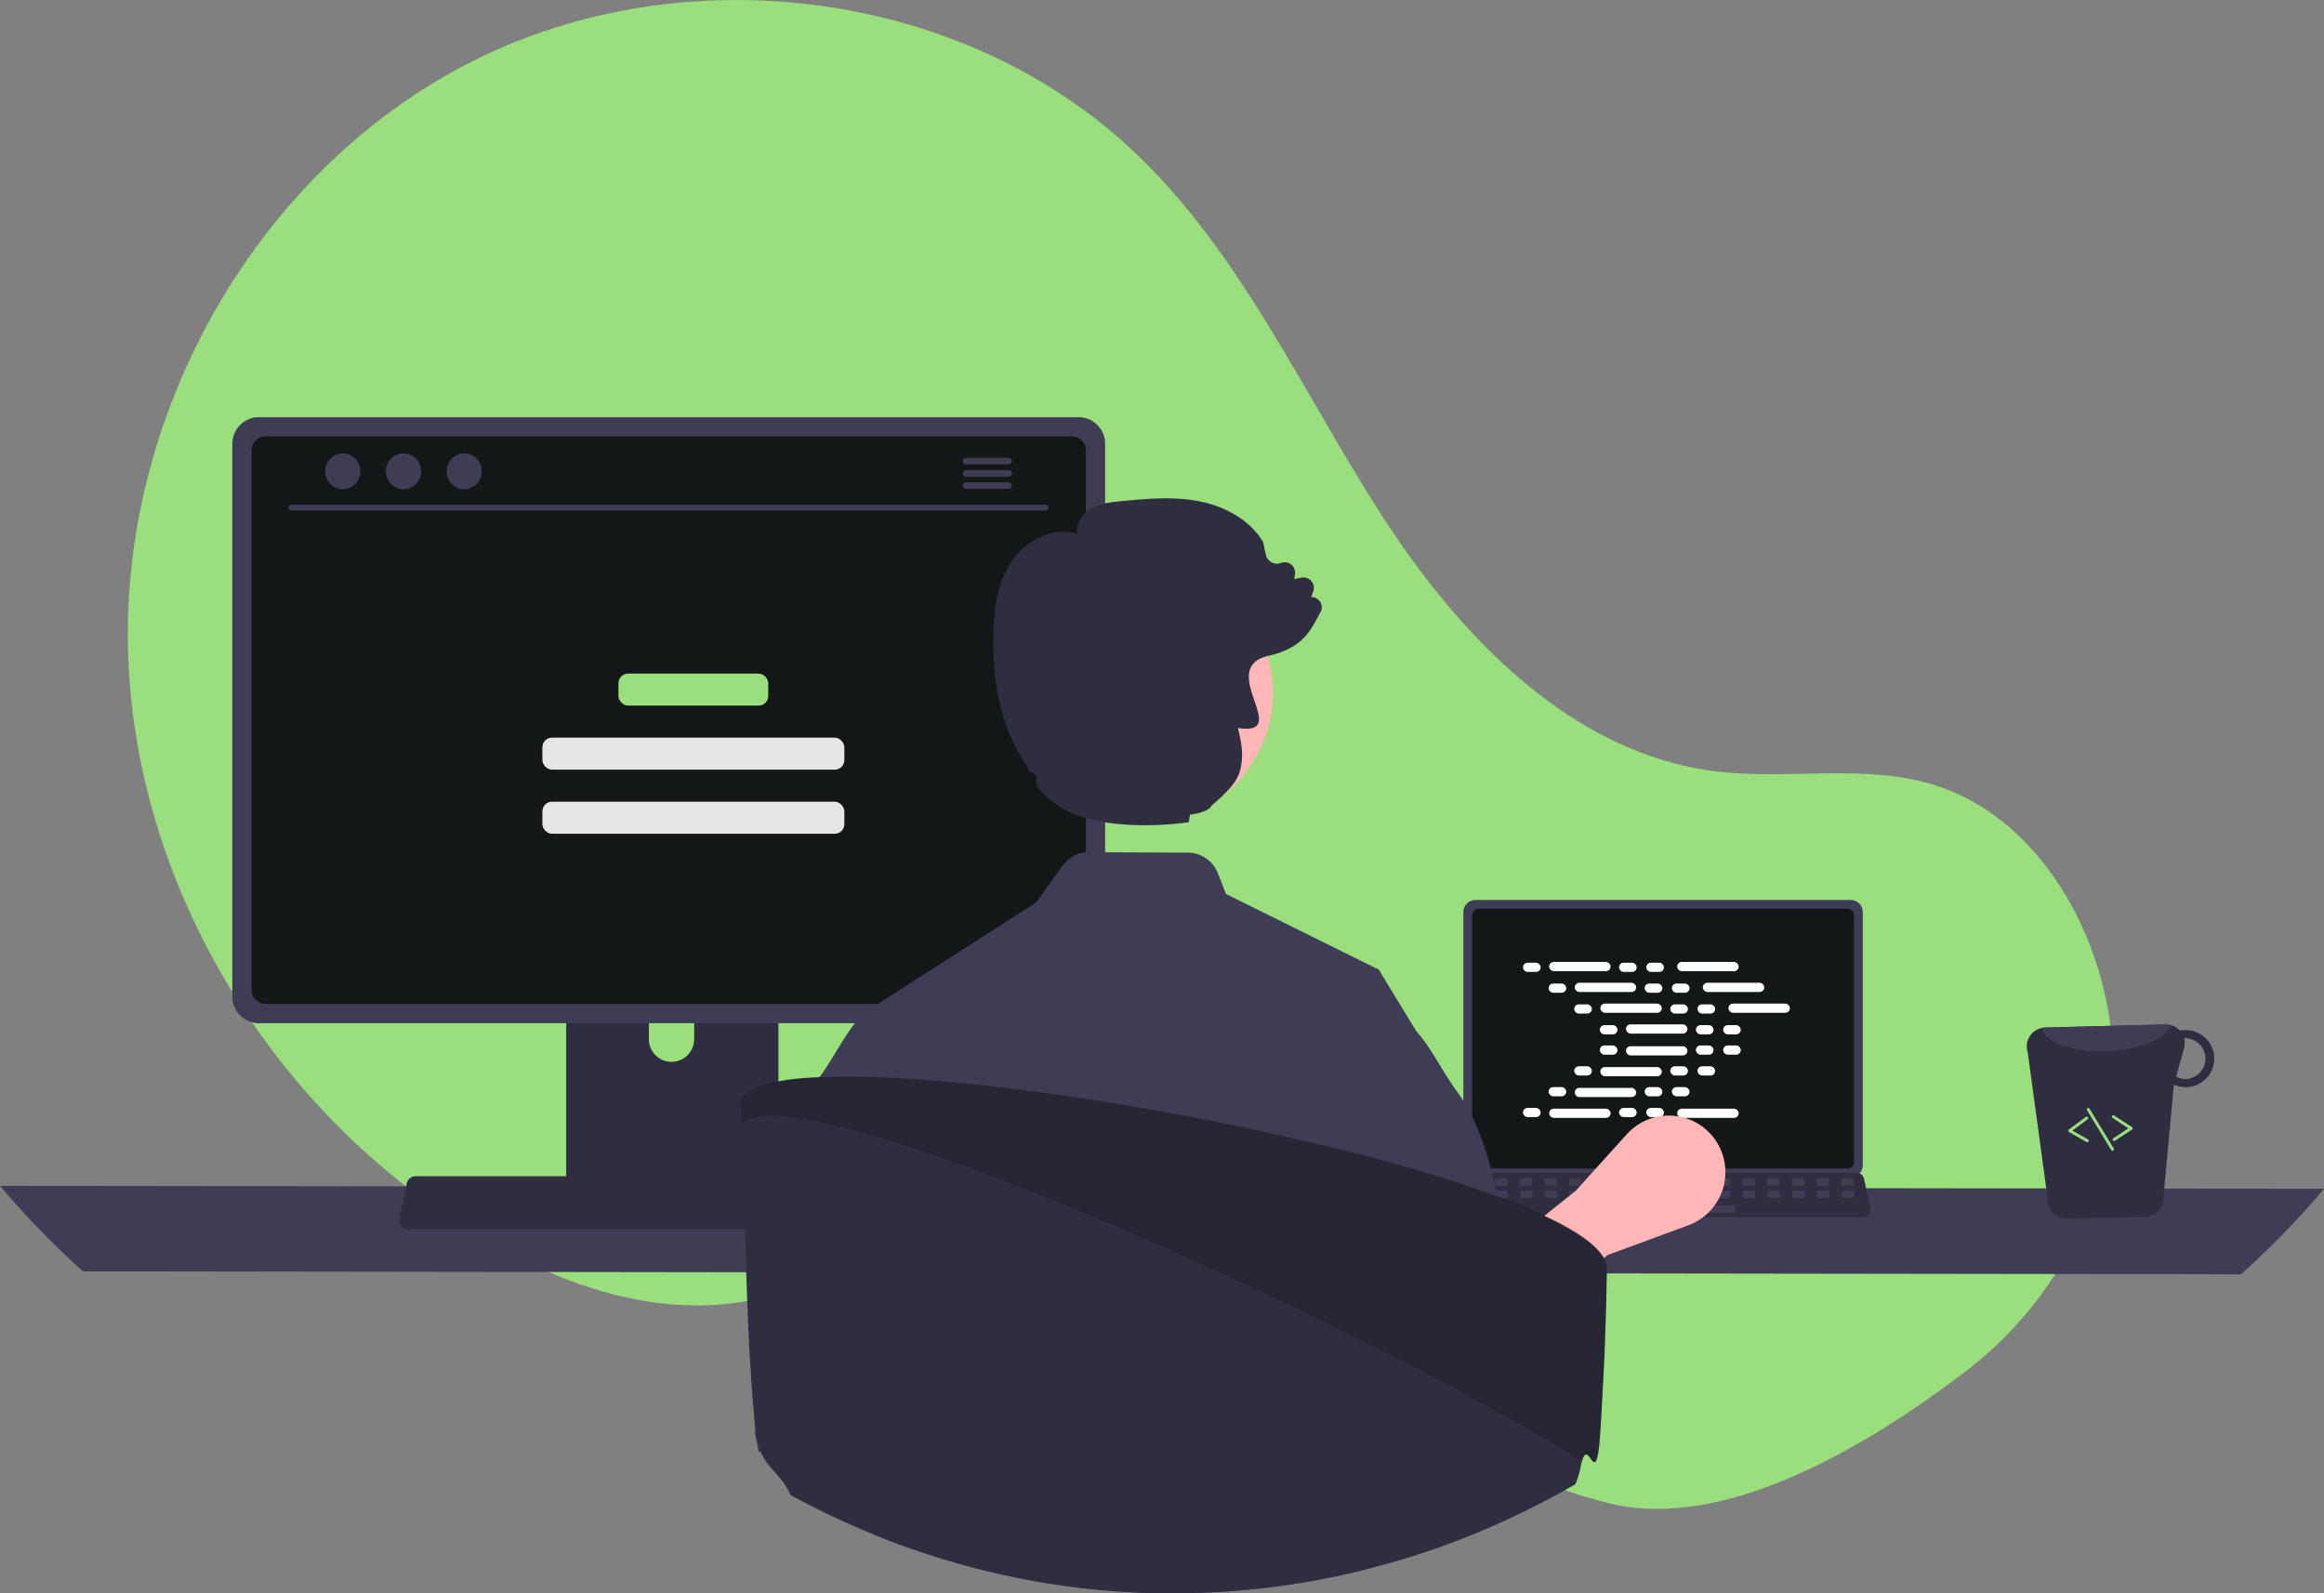 <svg id="Layer_1" data-name="Layer 1" xmlns="http://www.w3.org/2000/svg" viewBox="0 0 786.82 539.53"><rect x="0" y="0" width="786.82" height="539.53" fill="#808080" stroke="none"/><defs><style>.cls-1{fill:#9bde7e;}.cls-2{fill:#3f3d56;}.cls-3{fill:#141718;}.cls-4{fill:#2f2e41;}.cls-5{fill:#fff;}.cls-6{fill:#ffb6b6;}.cls-7{fill:#e6e6e6;}.cls-8{isolation:isolate;opacity:0.2;}</style></defs><path class="cls-1" d="M665.45,497.15c39.69-30.23,58.64-81,46.77-129.48-.29-1.2-.6-2.41-.93-3.6-7.87-28.77-27.33-56.1-55.7-65.3-23.82-7.71-49.82-1.78-74.67-4.85-48.78-6-86.6-45.49-113.21-86.82s-47.06-87.58-82.42-121.72C327,29.1,231.93,17,159.66,53.62S41.36,171.52,43.33,252.51,93.37,411,163.2,452c25.66,15.09,55.32,25.79,84.85,22.05,25.62-3.25,48.9-17,74.4-21.1,40.09-6.43,79.93,11.7,114.6,32.82S505.22,532,544.63,541.75C582.89,551.26,630.29,523.93,665.45,497.15Z" transform="translate(0 -32.72)"/><path class="cls-2" d="M0,434.29a289,289,0,0,0,28.12,28.95l730.58,1a289,289,0,0,0,28.12-28.95Z" transform="translate(0 -32.72)"/><path class="cls-2" d="M495.43,341.59V427.3a4.11,4.11,0,0,0,4.12,4.11h127a4.11,4.11,0,0,0,4.12-4.11V341.59a4.11,4.11,0,0,0-4.12-4.11h-127A4.12,4.12,0,0,0,495.43,341.59Z" transform="translate(0 -32.72)"/><path class="cls-3" d="M498.41,342.66v83.58a2.21,2.21,0,0,0,2.2,2.2H625.5a2.21,2.21,0,0,0,2.2-2.2V342.66a2.21,2.21,0,0,0-2.2-2.21H500.61A2.2,2.2,0,0,0,498.41,342.66Z" transform="translate(0 -32.72)"/><path class="cls-4" d="M492.77,444a2.5,2.5,0,0,0,2,.93h136a2.5,2.5,0,0,0,2.5-2.51,2.94,2.94,0,0,0-.05-.51l-2.12-10a2.51,2.51,0,0,0-2.44-2H496.82a2.47,2.47,0,0,0-.89.17,2.52,2.52,0,0,0-1.56,1.82l-2.11,10A2.53,2.53,0,0,0,492.77,444Z" transform="translate(0 -32.72)"/><rect class="cls-2" x="623.44" y="398.99" width="4.19" height="2.51" rx="0.49"/><rect class="cls-2" x="615.07" y="398.99" width="4.19" height="2.51" rx="0.49"/><rect class="cls-2" x="606.69" y="398.99" width="4.19" height="2.51" rx="0.49"/><rect class="cls-2" x="598.31" y="398.99" width="4.19" height="2.51" rx="0.49"/><rect class="cls-2" x="589.94" y="398.99" width="4.19" height="2.51" rx="0.49"/><rect class="cls-2" x="581.56" y="398.99" width="4.19" height="2.51" rx="0.49"/><rect class="cls-2" x="573.18" y="398.99" width="4.19" height="2.51" rx="0.49"/><rect class="cls-2" x="564.8" y="398.99" width="4.19" height="2.51" rx="0.49"/><rect class="cls-2" x="556.43" y="398.99" width="4.19" height="2.51" rx="0.49"/><rect class="cls-2" x="548.05" y="398.99" width="4.19" height="2.51" rx="0.49"/><rect class="cls-2" x="539.67" y="398.99" width="4.19" height="2.51" rx="0.49"/><rect class="cls-2" x="531.3" y="398.99" width="4.19" height="2.51" rx="0.49"/><rect class="cls-2" x="522.92" y="398.99" width="4.19" height="2.51" rx="0.49"/><rect class="cls-2" x="514.54" y="398.99" width="4.19" height="2.51" rx="0.49"/><rect class="cls-2" x="506.17" y="398.99" width="4.19" height="2.51" rx="0.49"/><rect class="cls-2" x="497.79" y="398.99" width="4.19" height="2.51" rx="0.49"/><rect class="cls-2" x="623.54" y="403.18" width="4.19" height="2.51" rx="0.49"/><rect class="cls-2" x="615.17" y="403.18" width="4.19" height="2.51" rx="0.49"/><rect class="cls-2" x="606.79" y="403.18" width="4.19" height="2.51" rx="0.49"/><rect class="cls-2" x="598.41" y="403.18" width="4.19" height="2.51" rx="0.49"/><rect class="cls-2" x="590.03" y="403.18" width="4.19" height="2.51" rx="0.49"/><rect class="cls-2" x="581.66" y="403.18" width="4.19" height="2.51" rx="0.49"/><rect class="cls-2" x="573.28" y="403.18" width="4.19" height="2.51" rx="0.49"/><rect class="cls-2" x="564.9" y="403.18" width="4.19" height="2.51" rx="0.49"/><rect class="cls-2" x="556.53" y="403.18" width="4.19" height="2.51" rx="0.49"/><rect class="cls-2" x="548.15" y="403.18" width="4.19" height="2.51" rx="0.49"/><rect class="cls-2" x="539.77" y="403.18" width="4.19" height="2.51" rx="0.49"/><rect class="cls-2" x="531.4" y="403.18" width="4.19" height="2.51" rx="0.49"/><rect class="cls-2" x="523.02" y="403.18" width="4.19" height="2.51" rx="0.49"/><rect class="cls-2" x="514.64" y="403.18" width="4.19" height="2.51" rx="0.49"/><rect class="cls-2" x="506.26" y="403.18" width="4.19" height="2.51" rx="0.49"/><rect class="cls-2" x="497.89" y="403.18" width="4.19" height="2.51" rx="0.49"/><rect class="cls-2" x="554.01" y="408.21" width="33.51" height="2.51" rx="0.49"/><rect class="cls-5" x="515.63" y="326.01" width="5.97" height="3.12" rx="1.56"/><rect class="cls-5" x="548.15" y="326.01" width="5.97" height="3.12" rx="1.56"/><rect class="cls-5" x="557.37" y="326.01" width="5.97" height="3.12" rx="1.56"/><rect class="cls-5" x="524.48" y="325.75" width="20.8" height="3.12" rx="1.56"/><rect class="cls-5" x="567.84" y="325.75" width="20.8" height="3.12" rx="1.56"/><rect class="cls-5" x="524.3" y="333.06" width="5.97" height="3.12" rx="1.56"/><rect class="cls-5" x="556.83" y="333.06" width="5.97" height="3.12" rx="1.56"/><rect class="cls-5" x="566.04" y="333.06" width="5.97" height="3.12" rx="1.56"/><rect class="cls-5" x="533.15" y="332.8" width="20.8" height="3.12" rx="1.56"/><rect class="cls-5" x="576.51" y="332.8" width="20.8" height="3.12" rx="1.56"/><rect class="cls-5" x="532.98" y="340.11" width="5.97" height="3.12" rx="1.56"/><rect class="cls-5" x="565.5" y="340.11" width="5.97" height="3.12" rx="1.56"/><rect class="cls-5" x="574.71" y="340.11" width="5.97" height="3.12" rx="1.56"/><rect class="cls-5" x="541.82" y="339.85" width="20.8" height="3.12" rx="1.56"/><rect class="cls-5" x="585.19" y="339.85" width="20.8" height="3.12" rx="1.56"/><rect class="cls-5" x="541.65" y="347.15" width="5.97" height="3.12" rx="1.56"/><rect class="cls-5" x="574.17" y="347.15" width="5.97" height="3.12" rx="1.56"/><rect class="cls-5" x="583.39" y="347.15" width="5.97" height="3.12" rx="1.56"/><rect class="cls-5" x="550.5" y="346.89" width="20.8" height="3.12" rx="1.56"/><rect class="cls-5" x="548.15" y="375.17" width="5.97" height="3.12" rx="1.56"/><rect class="cls-5" x="557.37" y="375.17" width="5.97" height="3.12" rx="1.56"/><rect class="cls-5" x="567.84" y="375.43" width="20.8" height="3.12" rx="1.56"/><rect class="cls-5" x="515.63" y="375.17" width="5.97" height="3.12" rx="1.56"/><rect class="cls-5" x="524.48" y="375.43" width="20.8" height="3.12" rx="1.56"/><rect class="cls-5" x="524.3" y="368.13" width="5.97" height="3.12" rx="1.56"/><rect class="cls-5" x="556.83" y="368.13" width="5.97" height="3.12" rx="1.56"/><rect class="cls-5" x="566.04" y="368.13" width="5.97" height="3.12" rx="1.56"/><rect class="cls-5" x="533.15" y="368.39" width="20.8" height="3.12" rx="1.56"/><rect class="cls-5" x="532.98" y="361.08" width="5.97" height="3.12" rx="1.56"/><rect class="cls-5" x="565.5" y="361.08" width="5.97" height="3.12" rx="1.56"/><rect class="cls-5" x="574.71" y="361.08" width="5.97" height="3.12" rx="1.56"/><rect class="cls-5" x="541.82" y="361.34" width="20.8" height="3.12" rx="1.56"/><rect class="cls-5" x="541.65" y="354.03" width="5.97" height="3.12" rx="1.56"/><rect class="cls-5" x="574.17" y="354.03" width="5.97" height="3.12" rx="1.56"/><rect class="cls-5" x="583.39" y="354.03" width="5.97" height="3.12" rx="1.56"/><rect class="cls-5" x="550.5" y="354.29" width="20.8" height="3.12" rx="1.56"/><path class="cls-6" d="M504.92,490.48l-13.35-21.1,41.9-33.4,17.3-19.16a19.15,19.15,0,0,1,32.41,6.82h0a19.15,19.15,0,0,1-11.57,24l-27.35,10.08Z" transform="translate(0 -32.72)"/><path class="cls-4" d="M191.69,337.48V440h71.85V337.48a3.45,3.45,0,0,0-2.43-3.3,3.26,3.26,0,0,0-1-.16H195.16a3.46,3.46,0,0,0-3.47,3.46Zm28,35.24a7.67,7.67,0,0,1,15.34,0v11.9a7.67,7.67,0,0,1-15.34,0Z" transform="translate(0 -32.72)"/><path class="cls-2" d="M191.47,436.76v9.89a1.94,1.94,0,0,0,1.93,1.94h68.43a1.93,1.93,0,0,0,1.93-1.94v-9.89Z" transform="translate(0 -32.72)"/><path class="cls-2" d="M78.66,183V370.22a9,9,0,0,0,9,9h277.5a9,9,0,0,0,9-9V183a9,9,0,0,0-9-9H87.66A9,9,0,0,0,78.66,183Z" transform="translate(0 -32.72)"/><path class="cls-3" d="M85.17,185.29V367.91A4.81,4.81,0,0,0,90,372.72H362.85a4.81,4.81,0,0,0,4.81-4.81V185.29a4.82,4.82,0,0,0-4.81-4.82H90A4.82,4.82,0,0,0,85.17,185.29Z" transform="translate(0 -32.72)"/><path class="cls-4" d="M135.81,447.92a2.92,2.92,0,0,0,2.32,1.11H300.47a3,3,0,0,0,3-3,3.15,3.15,0,0,0-.06-.61l-2.52-12a3,3,0,0,0-2.92-2.37H140.64a3,3,0,0,0-2.92,2.37l-2.52,12A3,3,0,0,0,135.81,447.92Z" transform="translate(0 -32.72)"/><path class="cls-2" d="M354,205.63H98.67a1,1,0,0,1,0-2H354a1,1,0,0,1,0,2Z" transform="translate(0 -32.72)"/><ellipse class="cls-2" cx="116.05" cy="159.61" rx="5.95" ry="6.08"/><ellipse class="cls-2" cx="136.61" cy="159.61" rx="5.95" ry="6.08"/><ellipse class="cls-2" cx="157.16" cy="159.61" rx="5.95" ry="6.08"/><path class="cls-2" d="M341.62,187.75H327a1.11,1.11,0,0,0,0,2.21h14.6a1.11,1.11,0,0,0,0-2.21Z" transform="translate(0 -32.72)"/><path class="cls-2" d="M341.62,191.9H327a1.11,1.11,0,0,0,0,2.21h14.6a1.11,1.11,0,0,0,0-2.21Z" transform="translate(0 -32.72)"/><path class="cls-2" d="M341.62,196.05H327a1.11,1.11,0,0,0,0,2.21h14.6a1.11,1.11,0,0,0,0-2.21Z" transform="translate(0 -32.72)"/><path class="cls-4" d="M693.6,441.1a6.41,6.41,0,0,0,6.18,4.33l26.49-.68a6.32,6.32,0,0,0,6-4.66L736,400a9.83,9.83,0,0,0,4.24.87,9.66,9.66,0,0,0-.49-19.32,8.4,8.4,0,0,0-1.73.18,6.55,6.55,0,0,0-4.88-2.1l-40.75,1.05a4.81,4.81,0,0,0-1,.13,6.35,6.35,0,0,0-5.09,7.42,6.45,6.45,0,0,0,.21.84Zm43.17-43.82,2.67-9.55a6.53,6.53,0,0,0,0-3.37c.13,0,.24-.06.37-.06a6.91,6.91,0,0,1,.32,13.81A6.45,6.45,0,0,1,736.77,397.28Z" transform="translate(0 -32.72)"/><path class="cls-2" d="M691.39,380.82c.87,5,10.63,8.45,22.36,7.84,10.8-.49,19.62-4.28,21.24-8.78a6.07,6.07,0,0,0-1.85-.24l-40.75,1.05A4.81,4.81,0,0,0,691.39,380.82Z" transform="translate(0 -32.72)"/><path class="cls-1" d="M715.9,419.07a.44.44,0,0,0,.16-.06l5.75-3.77a.5.5,0,0,0,.15-.69.54.54,0,0,0-.15-.15l-6-3.91a.5.5,0,1,0-.55.83l5.34,3.5-5.11,3.35a.5.5,0,0,0-.15.69.49.49,0,0,0,.54.21Z" transform="translate(0 -32.72)"/><path class="cls-1" d="M706.82,419.49a.5.5,0,0,0,.12-.92l-5.3-3,5.13-3.8a.5.5,0,0,0-.6-.81l-5.74,4.27a.5.5,0,0,0-.1.7.47.47,0,0,0,.15.13l6,3.42A.48.48,0,0,0,706.82,419.49Z" transform="translate(0 -32.72)"/><path class="cls-1" d="M715.33,422.37l.14-.05a.51.51,0,0,0,.17-.69h0l-8.16-13.41a.5.5,0,1,0-.85.52l8.15,13.41A.49.49,0,0,0,715.33,422.37Z" transform="translate(0 -32.72)"/><rect class="cls-1" x="209.38" y="228.1" width="50.72" height="10.85" rx="3.26"/><rect class="cls-7" x="183.63" y="249.79" width="102.24" height="10.85" rx="3.26"/><rect class="cls-7" x="183.63" y="271.49" width="102.24" height="10.85" rx="3.26"/><path class="cls-2" d="M290.71,376.85l.22.68v0l6.52,19.84L305,420.25l14.12,43,.14,6.68v0l1,53.68-2.91,7.28,3.27,11.93s-1.5-18-9.58-7.67c-4.57,5.88-9.92,11.91-14.31,17.55q9.6,3.89,19.5,7c1.43.46,2.87.89,4.3,1.32l.93.28a266.93,266.93,0,0,0,67.35,10.82c1.18,0,2.35.06,3.48.08l1.17,0,3.82,0q3.87,0,7.7-.12a266.71,266.71,0,0,0,56.1-7.58c-.13-7.59-.47-16.45-1-25.92-.23-4.64-5.35-9.67-5.66-14.53-.22-3.65,4.38-7.09,4.14-10.8-1.55-22.82-3.49-14.06-4.93-30.22-.15-1.59-.28-3.11-.41-4.56-.92-10.38-1.56-16.87-1.56-16.87L457.86,423l9.64-60.74-.75-1.22-.83-.41-50.84-25.16-2.76-7.08a11,11,0,0,0-10.14-6.94l-33.5-.14a10.93,10.93,0,0,0-8.91,4.53l-9.07,12.56Z" transform="translate(0 -32.72)"/><path class="cls-2" d="M326.82,453.65l-7.59,16.24L314.05,481l-8.91,46.64-4.46,4.74-3.82-16.76-40,8.88c-1.31-7.29-.35.24-1.16-7.75l.71-.69c.64-.59,1.17-1.15,1.16-1.69-.45-27.58.91-74.52,12.35-103a60.13,60.13,0,0,1,7-13.11c.23-.31.45-.62.66-.92,5.27-7.38,8.61-14.65,13.33-19.82h0l.08-.08,0,0,32.45-17.21,1.39,39.11,1,28.11Z" transform="translate(0 -32.72)"/><path class="cls-2" d="M443.8,458.26l9.48,20.28,3.3,7.06,8.91,46.64,4.45,4.72,3.83-16.75,1.8-.37L508,513.12l9.46,30a18,18,0,0,0-3.26-22.5c-.65-.59-1.19-1.16-1.17-1.69.53-32.45-1.45-91.69-19.37-116.07-5.69-7.74-9.11-15.44-14.08-20.83,0,0,0,0,0,0l-12.09-19.8-.74-1.21-.83-.42Z" transform="translate(0 -32.72)"/><circle id="a657ec4b-47ce-4d2a-9c58-81a811696ca9" class="cls-6" cx="386.4" cy="234.48" r="44.56"/><path class="cls-4" d="M446.62,236.08a3.73,3.73,0,0,0-2.69-1.19l.67-1.86a3.52,3.52,0,0,0-2.07-4.54,3.48,3.48,0,0,0-1.89-.16l-2.44.47.23-1.63a3.53,3.53,0,0,0-4.73-3.82,3.8,3.8,0,0,1-3.24-.23,3.88,3.88,0,0,1-1.92-2.61l-.85-4.1-.09-.22c-4.14-6.9-12.1-11.92-21.84-13.76-8.67-1.65-17.56-.81-26.13,0-3.4.32-7.24.68-10.44,2.64-2.72,1.68-5,5-4.55,8.43-8.45-2.59-17.51,2.58-22,9.1-5.32,7.76-6.19,17.48-6.33,25.08-.38,18,3.33,32.69,11,43.73.56.8.7,2.47,1.81,3l-.23-.37c1.24.62,2.5,1.62,2,2.69-1.35,3.08,7.62,9.89,13.94,12.14,11.53,4.11,26.86,3.76,37.64,2.28l.38-2.55c3.89-.53,6.63-1.54,7.4-3.12,1.36-1.16,2.52-2.2,3.53-3.16h0l.08-.07c4.87-4.67,6-7.33,6.51-11.38s-.38-8-1.27-11.63c18.74,2.9-7.38-20,10.08-24.38a4.52,4.52,0,0,1,.61-.15c.51-.12,1-.24,1.51-.38a26.45,26.45,0,0,0,6.72-2.87c4.88-3,6.49-6.91,9-11.35A3.41,3.41,0,0,0,446.62,236.08Z" transform="translate(0 -32.72)"/><path class="cls-4" d="M544,461.44c0,1.75,0,4.2-.11,7.23q0,.63,0,1.29c-.13,5.57-.26,10.24-.47,15.43,0,.36,0,.71,0,1.07-.28,7.24-.72,15.67-1.48,29-1.41,24.66-3.87,3.39-6.34,12-.12.43-.25.94-.37,1.54a27.59,27.59,0,0,1-1.88,6.33c-1.31.78-2.66,1.53-4,2.28-3.79,2.11-7.64,4.14-11.52,6.07-2.18,1.08-4.37,2.14-6.57,3.16l-1,.47a270.53,270.53,0,0,1-34.75,13.26c-2.32.7-4.63,1.38-7,2s-4.88,1.32-7.35,1.92A267.2,267.2,0,0,1,405,572.15c-2.55.08-5.12.11-7.7.11l-3.82,0-1.17,0-3.48-.08a267,267,0,0,1-67.35-10.83l-.93-.27c-1.44-.44-2.87-.87-4.3-1.33q-9.9-3.13-19.51-7-7.33-3-14.5-6.34l-.12-.06c-1-.46-2-.94-3-1.43l-.41-.21q-5.59-2.73-11.07-5.72c-3.07-7-7.39-8.4-10.07-14.6a26.23,26.23,0,0,1-1.68-5.74s0,0,0-.07c.28,3.72-1.19-6.6,0,0,0-.12,0-.25,0-.4,0-.36-.07-.8-.13-1.35-3.43-33.49-3.21-71.79-4.7-103.35-.1-2-.2-4-.31-5.86,0-.62-.07-1.23-.11-1.83.07-.18.15-.37.24-.55a.52.52,0,0,1,.07-.15,1.45,1.45,0,0,1,.1-.18l.07-.1a.93.93,0,0,1,.05-.1c.09-.14.19-.29.3-.43l.14-.16.12-.14a.47.47,0,0,1,.11-.13l.13-.14.08-.08a2,2,0,0,1,.26-.25,9.8,9.8,0,0,1,1.14-.9l.43-.28a18.83,18.83,0,0,1,3.17-1.52l1.17-.41.44-.14c.22-.07.44-.14.67-.19,1.14-.34,2.37-.63,3.7-.9l.5-.1.74-.13,1-.18c3-.47,6.34-.82,10.06-1l1.05-.06,1.24-.06,1.07,0,1.08,0,3.11-.08c3-.06,6.2,0,9.54,0,1.55,0,3.13.08,4.75.15h.31c1.41.05,2.83.11,4.29.19l3.08.16,2.94.19,2.32.15,2,.14.9.06,1.48.12,3.32.27,3.37.3,3.41.32.34,0,3.13.32.73.07,3,.32.93.1c.8.09,1.58.16,2.37.26,1.05.12,2.12.23,3.16.37l2.43.28,3.85.48,1.47.19c3.68.46,7.4,1,11.18,1.5,5.73.81,11.55,1.69,17.41,2.64s11.78,1.95,17.71,3l4.51.82,2,.39,3.48.65,3.48.67,4.15.81c9.09,1.8,18.13,3.72,26.95,5.73l4.34,1c2.88.67,5.74,1.35,8.56,2l2.32.56c1.92.48,3.84,1,5.73,1.45l.33.09c1.39.34,2.75.69,4.11,1.05q4.81,1.26,9.47,2.55c2.06.57,4.1,1.14,6.11,1.73,3,.87,6,1.75,8.83,2.64l2.12.65c2.1.65,4.17,1.31,6.18,2,1.6.52,3.16,1,4.7,1.58s3.05,1.06,4.53,1.59l2.83,1c1.35.5,2.68,1,4,1.5l1.18.46.73.3,1.41.56c.47.18.93.37,1.39.57l1.35.56c.45.18.89.37,1.33.57s.73.31,1.08.47c.71.31,1.42.62,2.11.94l1,.47.78.36.33.16.76.37c.58.27,1.15.56,1.71.83l2.18,1.13,2.06,1.13.32.18.45.25c.51.29,1,.59,1.49.88,1,.59,1.87,1.17,2.72,1.75l.56.38c.63.45,1.23.89,1.79,1.34,0,0,0,0,0,0l.55.43.46.4c.52.45,1,.88,1.44,1.32a4.26,4.26,0,0,1,.42.43l.16.16c.2.2.38.4.55.6a.22.22,0,0,1,.07.09c.24.28.46.56.67.84s.21.28.3.42.24.35.34.52.17.29.25.43a7.81,7.81,0,0,1,.54,1.13,5.62,5.62,0,0,1,.27.82A5.29,5.29,0,0,1,544,461.44Z" transform="translate(0 -32.72)"/><path class="cls-8" d="M544,461.44c0,1.75,0,4.2-.11,7.23,0,.42,0,.85,0,1.29-.1,4.25-.25,9.5-.46,15.43,0,.36,0,.71,0,1.07-.28,7.24-.72,15.67-1.48,29-1.41,24.66-3.87,3.39-6.34,12-6.86-4.22-14.38-8.64-22.42-13.18-1.45-.82-2.91-1.65-4.39-2.47-16.08-9-34-18.37-52.79-27.68l-2.23-1.1c-42.95-21.23-89.83-41.88-127.81-55.66-7.33-2.66-14.33-5.06-20.91-7.17-13.86-4.43-25.84-7.53-35.06-8.87-9.6-1.4-16.23-.9-18.91,2-.1-2-.2-4-.31-5.86q-.06-.93-.12-1.83a4.16,4.16,0,0,1,.22-.48l0-.07a.52.52,0,0,1,.07-.15,1.45,1.45,0,0,1,.1-.18,1.32,1.32,0,0,1,.12-.2c.09-.14.19-.29.3-.43a2.55,2.55,0,0,1,.26-.3.47.47,0,0,1,.11-.13l.13-.14.08-.08a2,2,0,0,1,.26-.25,9.8,9.8,0,0,1,1.14-.9l.43-.28a18.83,18.83,0,0,1,3.17-1.52l1.17-.41.44-.14c.22-.07.44-.14.67-.19,1.14-.34,2.37-.63,3.7-.9l1.24-.23,1-.18c3-.47,6.34-.82,10.06-1l1.05-.06,1.24-.06,1.07,0,1.08,0,3.11-.08c3-.05,6.2,0,9.54,0,1.55,0,3.13.08,4.75.15h.31c1.41,0,2.84.11,4.29.18l3.08.16,2.94.19,2.32.15,2,.14,2.38.18,3.32.27,3.37.3,3.41.32.34,0,3.13.32q8.73.89,18,2.07,5.52.71,11.18,1.51c5.73.81,11.55,1.69,17.41,2.63s11.78,1.95,17.71,3l4.51.82c1.84.34,3.68.68,5.52,1l3.48.67,4.15.81c9.09,1.8,18.13,3.72,26.95,5.73l4.34,1c2.88.67,5.74,1.35,8.56,2l2.32.57,5.73,1.44h0l.33.08,4.11,1.06q4.81,1.26,9.47,2.54c2.06.58,4.1,1.15,6.11,1.73,3,.88,6,1.76,8.83,2.64l2.12.65c2.1.66,4.16,1.31,6.18,2,1.6.52,3.16,1,4.7,1.58s3.05,1.06,4.53,1.59l2.83,1c1.36.5,2.68,1,4,1.51l1.18.46c.73.28,1.44.57,2.14.86.47.18.93.37,1.39.57l1.35.56c.45.18.89.37,1.33.57s.73.31,1.08.47c.71.31,1.42.62,2.11.94l1,.47.78.36.33.16c.85.4,1.67.8,2.47,1.2l2.18,1.13c.83.44,1.62.87,2.38,1.31l.45.25c.51.29,1,.59,1.49.88,1,.59,1.87,1.17,2.72,1.75s1.62,1.15,2.35,1.72c0,0,0,0,0,0l1,.83c.52.45,1,.88,1.44,1.32a4.26,4.26,0,0,1,.42.43.81.81,0,0,1,.16.16l.62.69c.24.28.46.56.67.84s.21.28.3.42.24.35.34.52.17.29.25.43a6.89,6.89,0,0,1,.54,1.13,5.62,5.62,0,0,1,.27.82A5.29,5.29,0,0,1,544,461.44Z" transform="translate(0 -32.72)"/></svg>